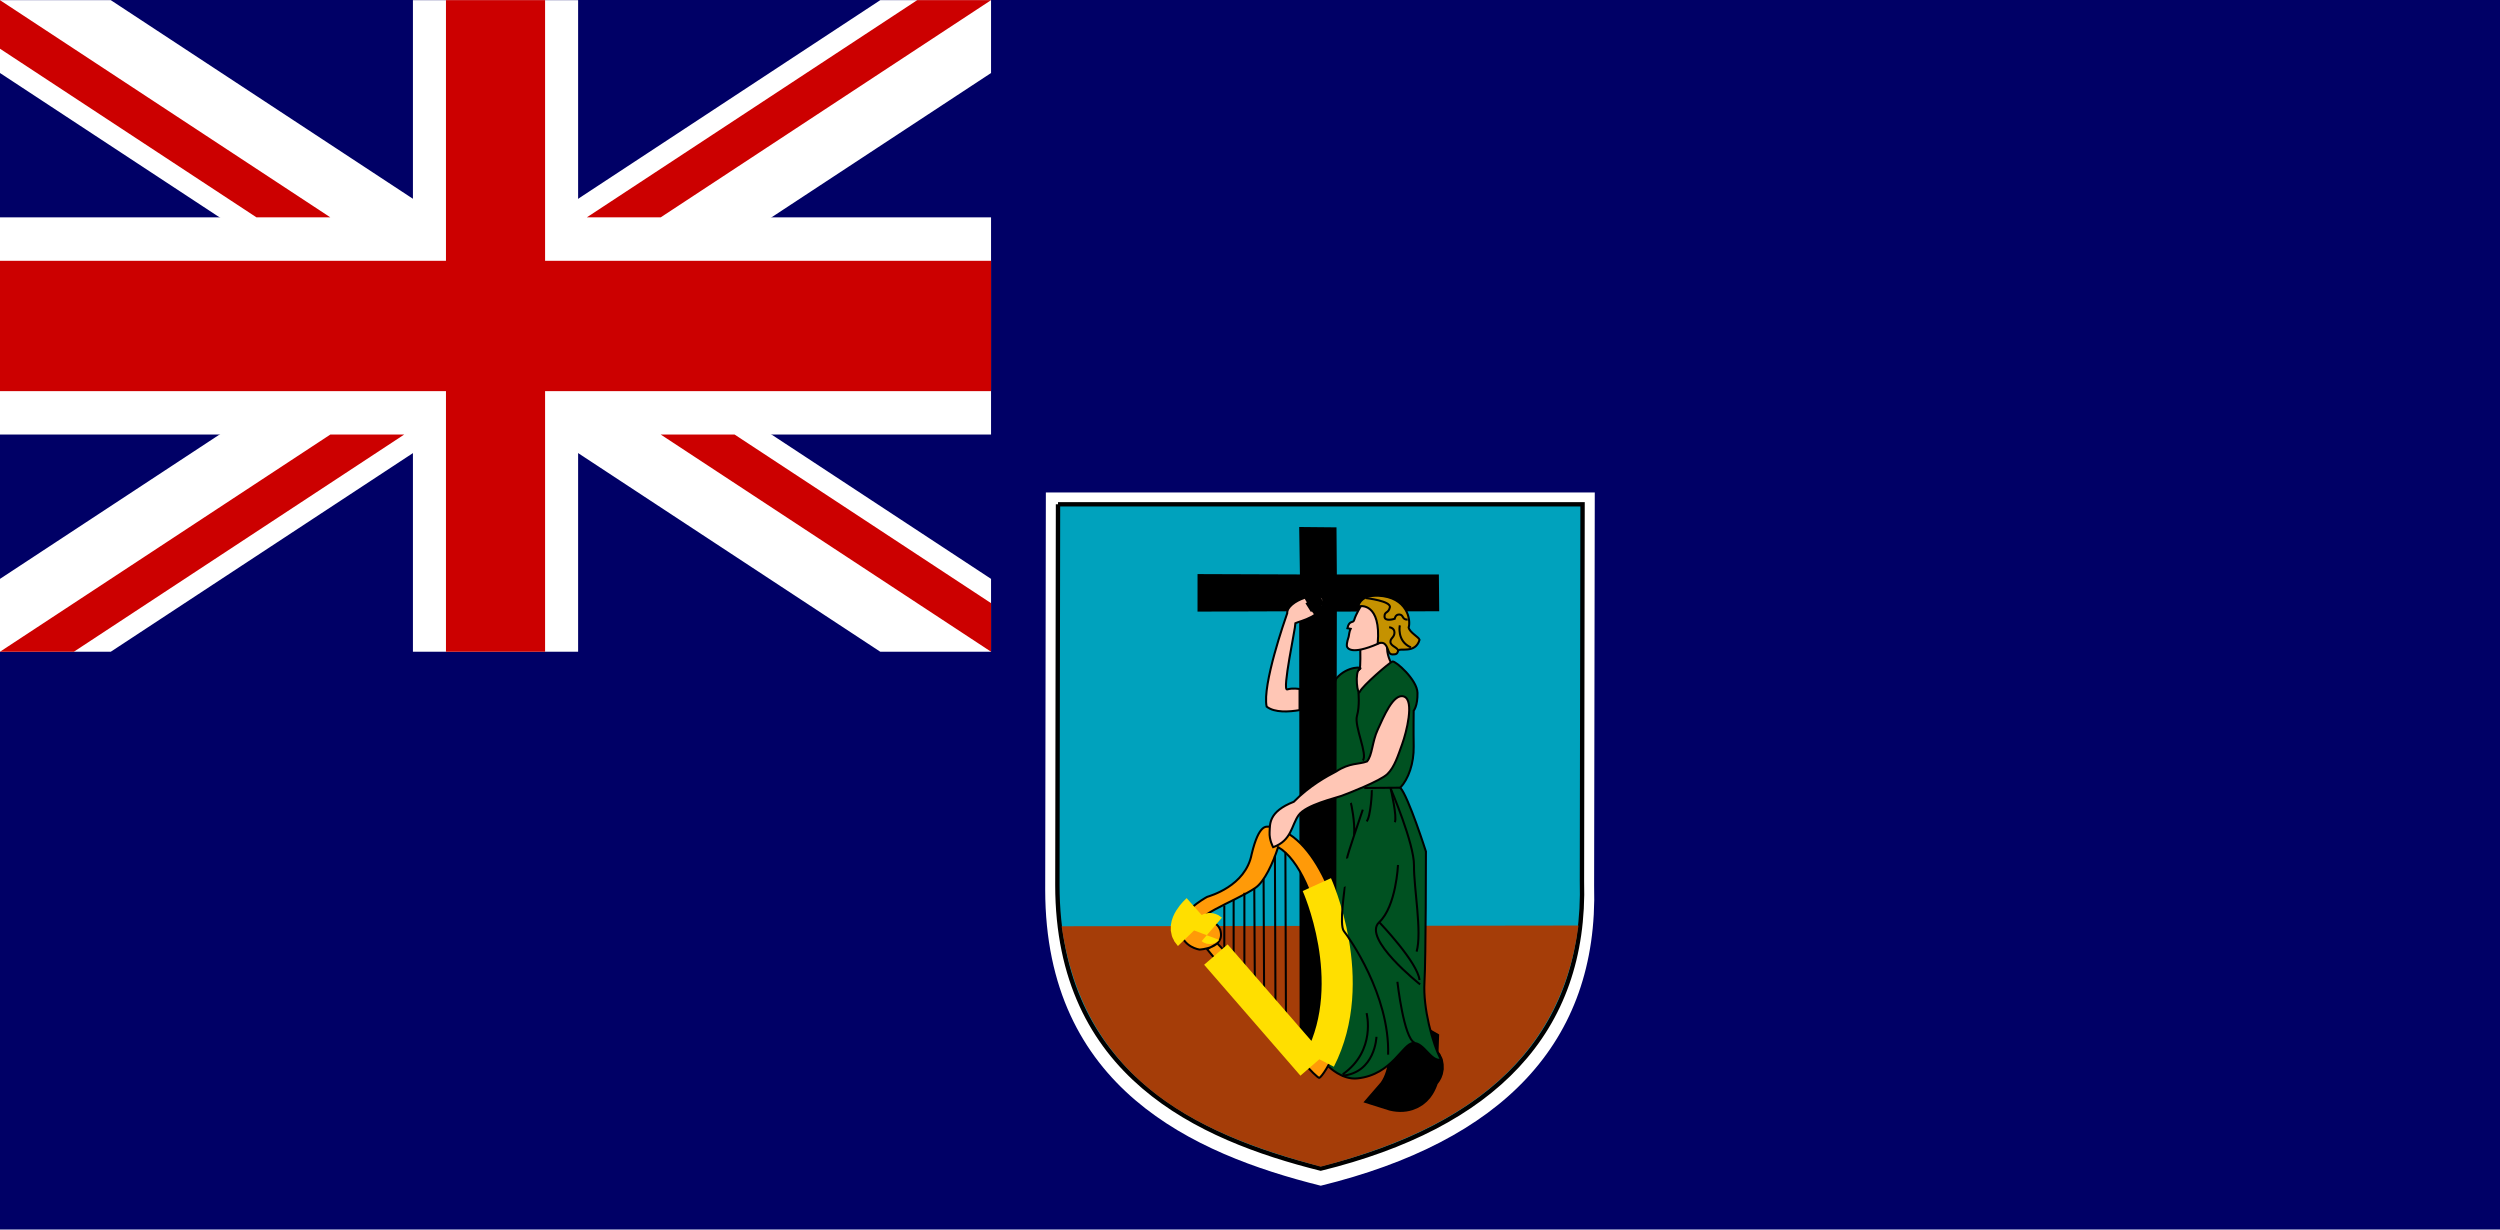 <?xml version="1.0" encoding="UTF-8" standalone="no"?>
<svg width="122px" height="60px" viewBox="0 0 122 60" version="1.1" xmlns="http://www.w3.org/2000/svg" xmlns:xlink="http://www.w3.org/1999/xlink">
    <!-- Generator: Sketch 3.8.2 (29753) - http://www.bohemiancoding.com/sketch -->
    <title>ms</title>
    <desc>Created with Sketch.</desc>
    <defs></defs>
    <g id="Page-1" stroke="none" stroke-width="1" fill="none" fill-rule="evenodd">
        <g id="ms">
            <g id="Group">
                <g>
                    <polygon id="Shape" fill="#000066" points="0 0 122 0 122 60 0 60"></polygon>
                    <g transform="translate(51, 24)" id="Shape">
                        <path d="M0.038,0.031 L26.825,0.031 L26.793,19.211 C27.015,26.922 22.24,31.706 13.453,33.863 C7.212,32.304 0.017,29.078 0.006,19.43 L0.038,0.031 L0.038,0.031 Z" fill="#FFFFFF"></path>
                        <path d="M0.631,0.61 L26.229,0.61 L26.199,18.988 C26.411,26.376 21.847,30.96 13.45,33.028 C7.487,31.533 0.61,28.443 0.6,19.197 L0.631,0.609 L0.631,0.61 Z" stroke="#000000" stroke-width="0.213" fill="#00A2BD"></path>
                        <path d="M26.031,21.166 C25.1,28.218 19.702,31.3 13.45,32.935 C7.915,31.441 1.961,29.056 0.807,21.201 L26.032,21.166 L26.031,21.166 Z" fill="#A53D08"></path>
                    </g>
                    <g transform="translate(67.75, 50.625)" id="Shape" stroke="#000000">
                        <path d="M0.77,0.528 C0.784,0.542 0.869,1.942 0.117,2.8 C0.784,3.014 1.238,2.757 1.451,2.485 C1.664,2.214 1.735,1.871 1.735,1.871 C1.735,1.871 1.92,1.757 1.948,1.5 C1.963,1.142 1.806,1.142 1.679,1.071 L1.707,0.271 C1.707,0.271 0.94,-0.2 0.77,0.528 L0.77,0.528 Z" stroke-width="1.517" fill="#FFC6B5"></path>
                        <path stroke-width="0.1" fill="#FF9A08"></path>
                    </g>
                    <path d="M66.383,31.712 C66.383,31.712 66.401,32.568 66.348,32.657 C66.295,32.746 65.811,32.972 65.811,32.972 L66.224,33.857 C66.224,33.857 67.387,33.691 67.393,33.691 C67.399,33.691 67.895,32.366 67.895,32.366 C67.895,32.366 67.636,31.926 67.701,31.468 C67.311,30.226 66.401,31.718 66.383,31.712 L66.383,31.712 Z" id="Shape" stroke="#000000" stroke-width="0.1" fill="#FFC6B5"></path>
                    <path d="M64.843,52.054 C64.843,52.054 65.496,52.711 66.248,52.625 C67.952,52.44 68.449,50.911 68.974,50.897 C69.499,50.882 69.826,51.825 70.323,51.711 C69.897,50.925 69.443,49.183 69.513,47.954 C69.585,46.725 69.585,41.554 69.585,41.554 C69.585,41.554 68.733,38.882 68.335,38.439 C68.733,38.011 69.002,37.254 68.988,36.425 C68.974,35.596 68.988,34.682 68.988,34.682 C68.988,34.682 69.187,34.454 69.173,33.811 C69.159,33.168 68.094,32.239 67.952,32.282 C67.81,32.325 66.475,33.482 66.362,33.753 C66.248,34.025 66.092,32.768 66.348,32.653 C66.603,32.539 65.751,32.468 65.212,33.111 C64.672,33.754 64.829,52.082 64.843,52.053 L64.843,52.054 Z" id="Shape" stroke="#000000" stroke-width="0.1" fill="#005121"></path>
                    <polygon id="Shape" fill="#000000" points="58.44 28.015 63.436 28.033 63.4 25.717 65.221 25.735 65.238 28.033 70.217 28.033 70.234 29.829 65.238 29.847 65.198 51.023 63.423 51.034 63.4 29.829 58.439 29.847 58.44 28.016"></polygon>
                    <path d="M63.418,33.624 C63.418,33.624 63.077,33.563 62.816,33.644 C62.555,33.725 63.218,30.664 63.218,30.411 C63.449,30.3 64.603,30.088 64.573,29.27 C64.493,28.775 62.786,29.3 62.816,29.927 C62.706,30.24 61.591,33.432 61.812,34.482 C62.204,34.796 62.927,34.735 63.418,34.654 L63.418,33.624 L63.418,33.624 Z" id="Shape" stroke="#000000" stroke-width="0.1" fill="#FFC6B5"></path>
                    <path id="Shape" stroke="#000000" stroke-width="0.758"></path>
                    <path d="M64.503,29.24 C64.482,29.25 63.84,29.654 63.84,29.654 M64.463,29.492 L64.011,29.826 M64.292,29.118 L63.79,29.422" id="Shape" stroke="#000000" stroke-width="0.5"></path>
                    <path d="M59.406,46.039 L63.963,50.797 C65.539,49.054 64.446,42.539 62.373,41.339 C62.124,42.111 61.702,43.036 61.253,43.334 C60.265,44.011 57.844,44.803 58.653,45.311 C58.838,45.054 59.32,44.811 59.548,45.382 C59.817,46.282 58.54,46.339 58.54,46.339 C58.54,46.339 57.73,46.239 57.588,45.411 C57.446,44.582 58.794,43.826 58.909,43.768 C59.022,43.725 60.783,43.254 61.081,41.682 C61.45,40.139 61.833,40.368 61.904,40.339 C64.204,40.568 65.709,44.711 65.794,47.625 C65.879,50.539 64.616,52.468 64.389,52.597 C64.162,52.725 58.909,46.325 58.909,46.325 L59.406,46.039 L59.406,46.039 Z" id="Shape" stroke="#000000" stroke-width="0.1" fill="#FF9A08"></path>
                    <path d="M62.727,41.61 L62.756,50.196 M62.216,41.767 L62.245,49.567 M61.663,42.896 L61.691,49.096 M61.209,43.339 L61.238,48.468 M60.726,43.568 L60.726,47.897 M60.201,43.911 L60.201,47.339 M59.746,44.182 L59.746,46.81" id="Shape" stroke="#000000" stroke-width="0.1"></path>
                    <path d="M59.335,46.583 L64.034,51.996 M64.261,43.168 C64.261,43.168 66.39,47.854 64.417,51.711 M58.781,45.597 C58.781,45.597 58.937,45.182 59.136,45.354 M58.412,44.396 C58.412,44.396 57.56,45.153 58.029,45.639" id="Shape" stroke="#FFDF00" stroke-width="1.517"></path>
                    <path d="M66.291,33.782 C66.291,33.782 66.362,34.439 66.22,34.939 C66.078,35.439 66.76,36.825 66.504,37.111 M66.575,38.453 L68.364,38.439" id="Shape" stroke="#000000" stroke-width="0.1"></path>
                    <path d="M65.922,39.182 C65.937,39.21 66.135,40.125 66.078,40.753 M66.504,39.511 C66.448,39.696 65.709,41.811 65.738,41.896 M66.944,38.554 C66.959,38.597 66.888,39.896 66.689,40.082 M67.853,38.453 C67.853,38.453 69.017,41.168 69.003,42.239 C68.989,43.31 69.401,45.482 69.131,46.439 M68.222,42.211 C68.222,42.211 68.137,44.226 67.299,45.011 C66.462,45.797 69.301,48.04 69.301,48.04" id="Shape" stroke="#000000" stroke-width="0.1"></path>
                    <path d="M68.193,47.911 C68.193,47.911 68.506,50.682 69.031,50.882 M65.624,43.267 C65.639,43.296 65.34,45.139 65.582,45.439 C65.823,45.739 67.825,48.553 67.74,51.468 M67.171,50.596 C67.171,50.596 67.114,52.353 65.496,52.496 M66.689,49.44 C66.689,49.44 67.172,51.268 65.525,52.426" id="Shape" stroke="#000000" stroke-width="0.1"></path>
                    <path d="M67.327,45.025 C67.327,45.025 69.187,46.968 69.272,47.825 M67.867,38.496 C67.867,38.496 68.193,39.881 68.066,40.124" id="Shape" stroke="#000000" stroke-width="0.1"></path>
                    <path d="M62.13,41.343 C62.13,41.343 61.931,40.992 61.956,40.604 C61.981,40.215 61.894,39.614 63.138,39.126 C63.898,38.349 64.744,37.886 65.204,37.648 C65.876,37.21 66.312,37.31 66.71,37.159 C66.972,36.859 66.959,36.195 67.233,35.607 C67.507,35.018 67.992,33.803 68.515,33.991 C69.038,34.179 68.627,35.757 68.428,36.308 C68.229,36.859 68.054,37.435 67.706,37.773 C67.357,38.111 65.777,38.725 65.466,38.838 C65.155,38.951 63.736,39.276 63.375,39.777 C63.014,40.278 63.039,41.017 62.13,41.343 L62.13,41.343 Z" id="Shape" stroke="#000000" stroke-width="0.1" fill="#FFC6B5"></path>
                    <path id="Shape" stroke="#000000" stroke-width="1.213"></path>
                    <path d="M66.424,29.552 C66.424,29.552 66.161,29.984 66.088,30.246 C66.032,30.443 65.849,30.233 65.753,30.658 L65.909,30.686 C65.847,30.811 65.827,31.023 65.815,31.073 C65.802,31.123 65.714,31.352 65.727,31.524 C65.734,31.613 65.902,32 67.258,31.411 C68.615,30.822 66.823,29.152 66.424,29.552 L66.424,29.552 Z" id="Shape" stroke="#000000" stroke-width="0.1" fill="#FFC6B5"></path>
                    <path d="M66.272,29.608 C66.411,29.532 67.399,29.445 67.234,31.386 C67.424,31.361 67.538,31.336 67.652,31.524 C67.766,31.712 67.754,31.937 67.956,31.937 C68.159,31.937 68.185,31.899 68.235,31.749 C68.286,31.599 69.071,31.924 69.274,31.223 C69.239,31.087 68.793,30.872 68.742,30.622 C68.856,30.271 68.691,29.132 67.247,29.069 C66.5,29.057 66.348,29.37 66.272,29.608 L66.272,29.608 Z" id="Shape" stroke="#000000" stroke-width="0.1" fill="#C59200"></path>
                    <path id="Shape" stroke="#000000" stroke-width="1.213"></path>
                    <path id="Shape" fill="#000000"></path>
                    <path d="M68.31,30.517 C68.31,30.517 68.15,31.29 68.853,31.593 M67.79,30.612 C67.79,30.612 68.05,30.624 68.05,30.868 C68.05,31.112 67.836,31.141 67.854,31.338 C67.872,31.534 68.221,31.599 68.232,31.765 M66.65,29.186 C66.661,29.186 67.896,29.329 67.825,29.638 C67.754,29.947 67.559,29.822 67.565,30.089 C67.571,30.357 68.061,30.196 68.061,30.196 C68.061,30.196 68.091,29.971 68.298,29.988 C68.504,30.006 68.41,30.244 68.693,30.238" id="Shape" stroke="#000000" stroke-width="0.1"></path>
                    <path id="Shape" stroke="#000000" stroke-width="1.517"></path>
                    <path id="Shape" stroke="#000000" stroke-width="1.213"></path>
                    <g id="Shape">
                        <path d="M0,0.008 L0,3.563 L42.956,31.804 L48.363,31.804 L48.363,28.249 L5.407,0.008 L0,0.008 L0,0.008 Z M48.363,0.008 L48.363,3.563 L5.407,31.804 L0,31.804 L0,28.249 L42.956,0.008 L48.363,0.008 L48.363,0.008 Z" fill="#FFFFFF"></path>
                        <path d="M20.151,10.607 L20.151,0.008 L28.212,0.008 L28.212,10.607 L48.363,10.607 L48.363,21.205 L28.212,21.205 L28.212,31.804 L20.151,31.804 L20.151,21.205 L0,21.205 L0,10.607 L20.151,10.607 Z" fill="#FFFFFF"></path>
                        <path d="M21.763,19.086 L0,19.086 L0,12.726 L21.763,12.726 L21.763,0.008 L26.6,0.008 L26.6,12.726 L48.363,12.726 L48.363,19.086 L26.6,19.086 L26.6,31.804 L21.763,31.804 L21.763,19.086 Z M0,31.804 L16.121,21.205 L19.726,21.205 L3.605,31.804 L0,31.804 L0,31.804 Z M0,0.008 L16.121,10.607 L12.516,10.607 L0,2.378 L0,0.008 L0,0.008 Z M28.637,10.607 L44.758,0.008 L48.363,0.008 L32.242,10.607 L28.637,10.607 L28.637,10.607 Z M48.363,31.804 L32.242,21.205 L35.847,21.205 L48.363,29.434 L48.363,31.804 L48.363,31.804 Z" fill="#CC0000"></path>
                    </g>
                </g>
            </g>
        </g>
    </g>
</svg>